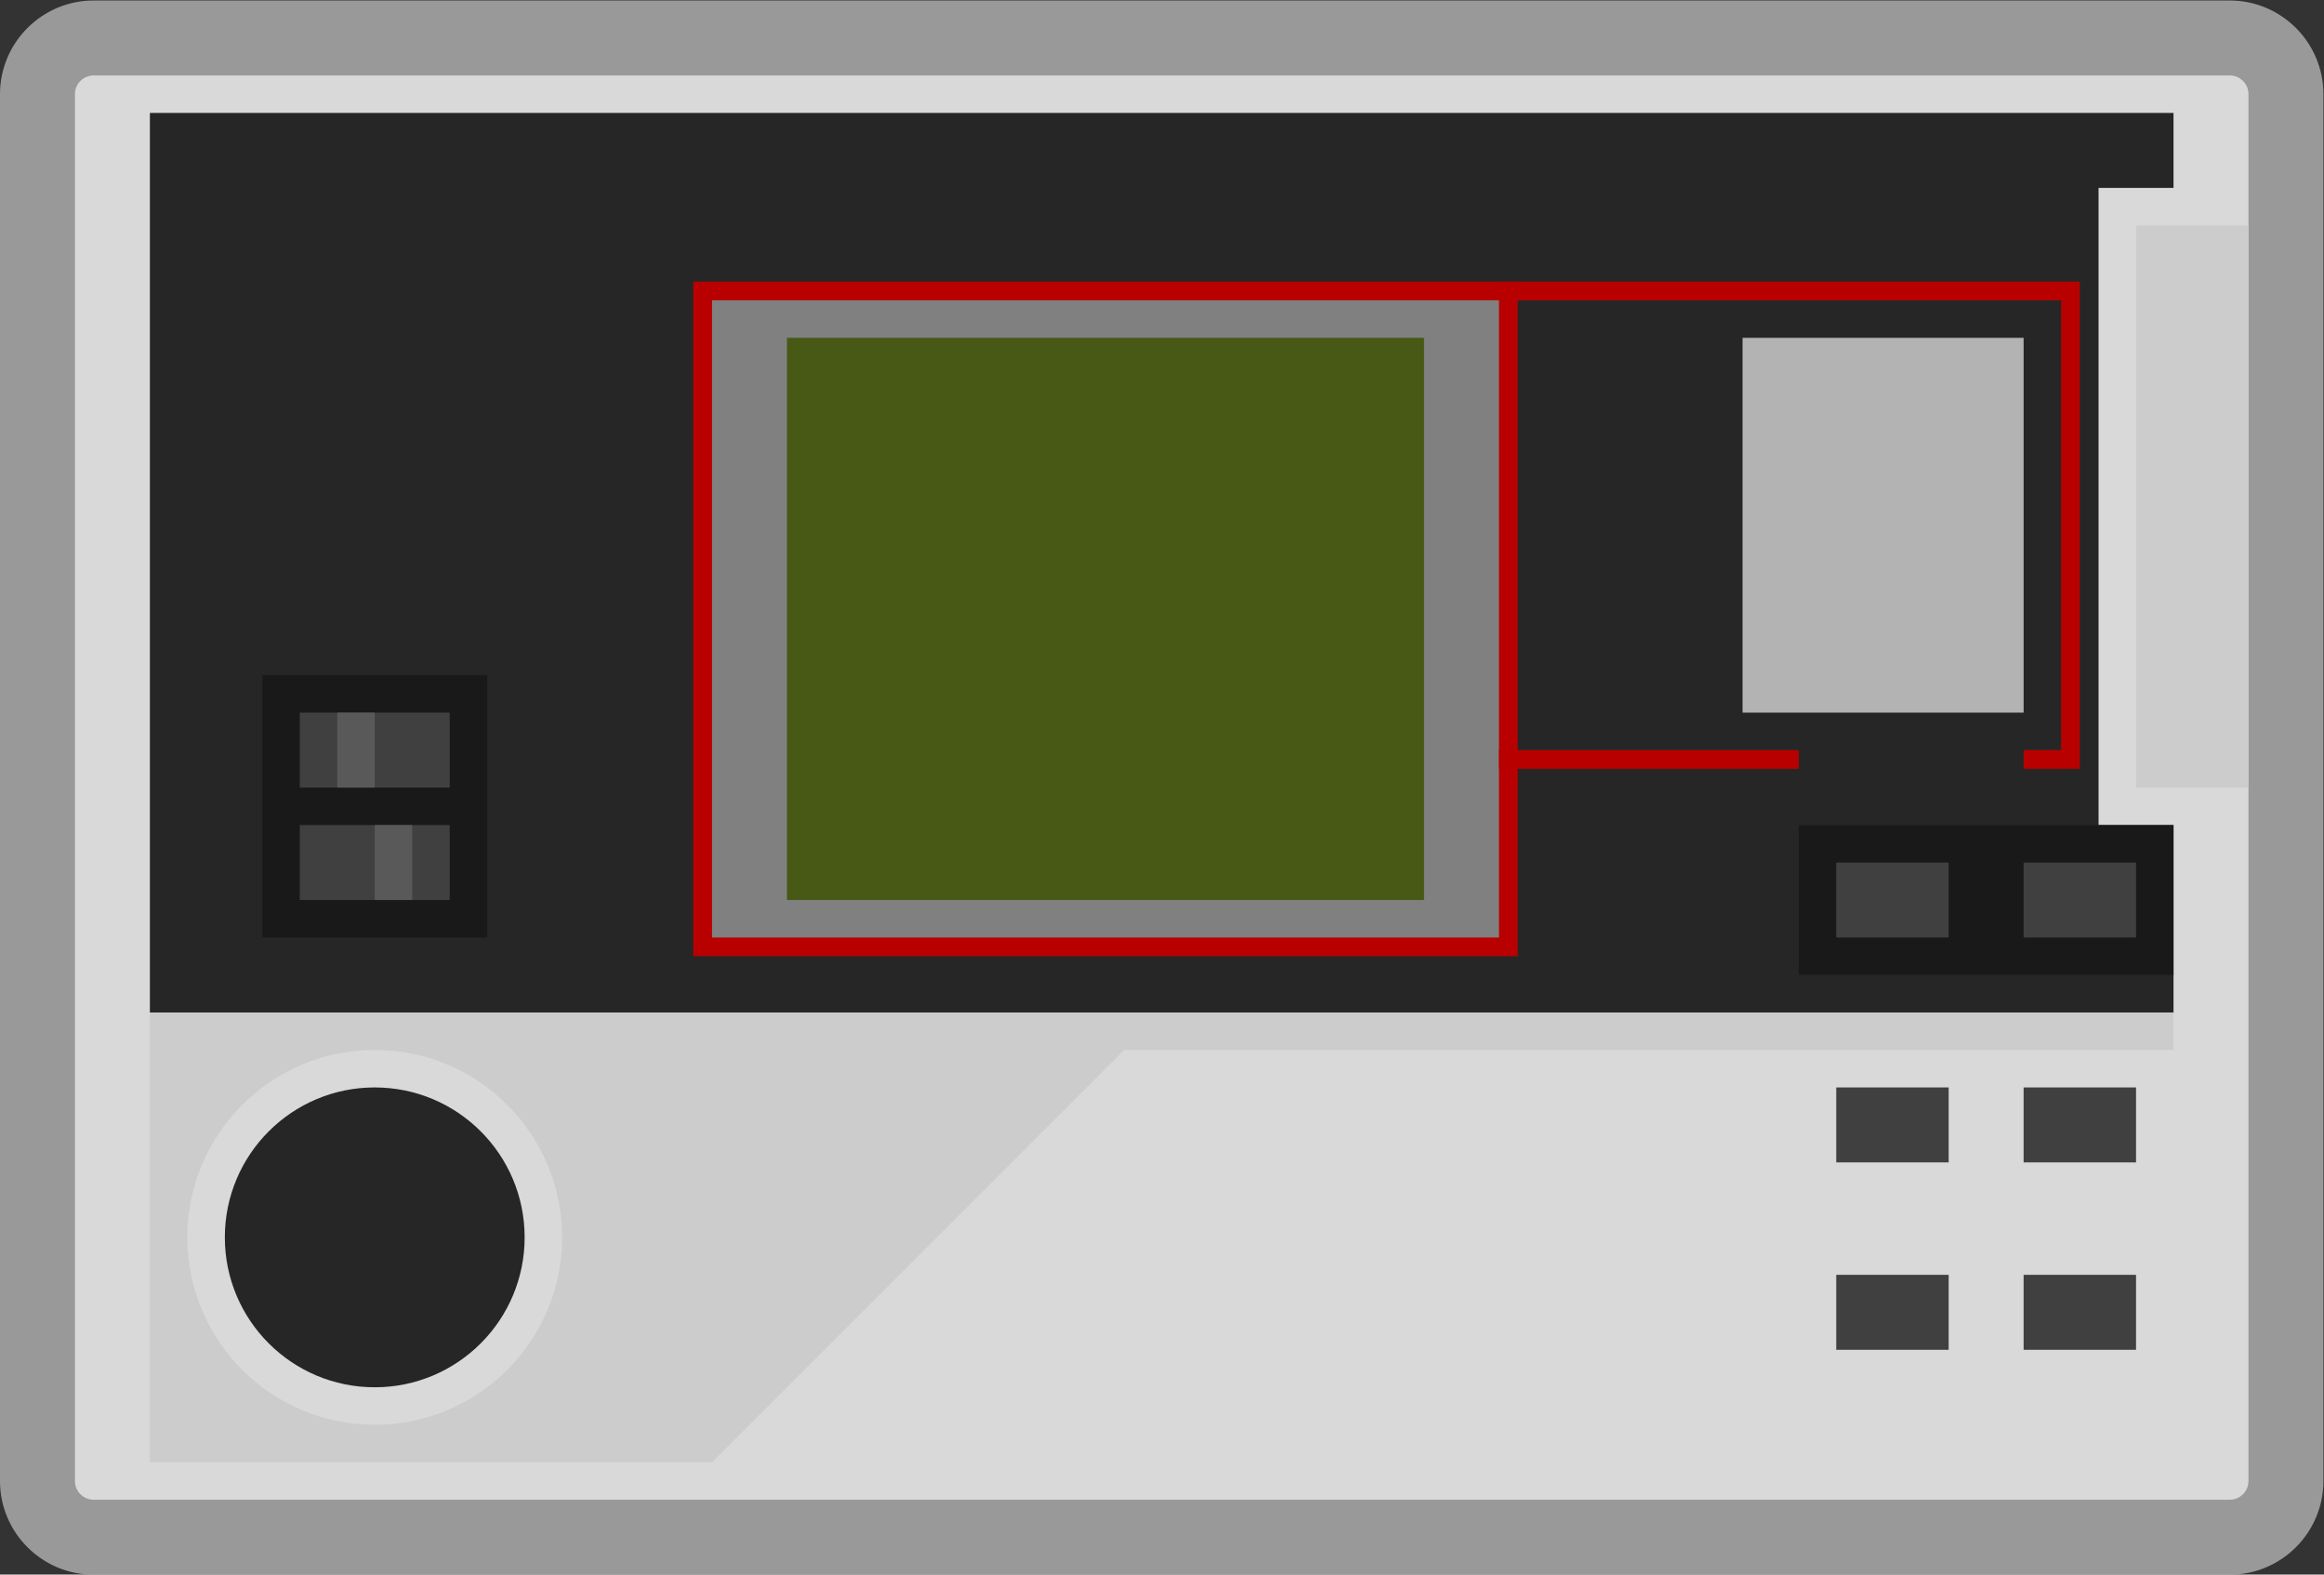 <svg xmlns="http://www.w3.org/2000/svg" xml:space="preserve" width="330.667" height="224"><rect width="100%" height="100%" fill="#333333" stroke="none"/><defs><clipPath id="a" clipPathUnits="userSpaceOnUse"><path d="M0 256h256V0H0Z"/></clipPath><clipPath id="b" clipPathUnits="userSpaceOnUse"><path d="M4 212h248V44H4Z"/></clipPath></defs><g clip-path="url(#a)" transform="matrix(1.333 0 0 -1.333 -5.333 282.667)"><g clip-path="url(#b)" style="opacity:.5"><path d="M0 0h-228c-5.514 0-10-4.486-10-10v-148c0-5.514 4.486-10 10-10H0c5.514 0 10 4.486 10 10v148C10-4.486 5.514 0 0 0" style="fill:#fff;fill-opacity:1;fill-rule:nonzero;stroke:none" transform="translate(242 212)"/></g><path d="M0 0h-228a2 2 0 0 0-2 2v148a2 2 0 0 0 2 2H0a2 2 0 0 0 2-2V2a2 2 0 0 0-2-2" style="fill:#d9d9d9;fill-opacity:1;fill-rule:nonzero;stroke:none" transform="translate(242 52)"/><path d="M0 0v8h-216v-96H0v20h-8V0Z" style="fill:#262626;fill-opacity:1;fill-rule:nonzero;stroke:none" transform="translate(236 192)"/><path d="M56 112H32v28h24zm180-4h-40v16h40z" style="fill:#191919;fill-opacity:1;fill-rule:nonzero;stroke:none"/><path d="M0 0v-48h60l44 44h112v4z" style="fill:#ccc;fill-opacity:1;fill-rule:nonzero;stroke:none" transform="translate(20 104)"/><path d="M0 0c0-11.046-8.954-20-20-20s-20 8.954-20 20 8.954 20 20 20S0 11.046 0 0" style="fill:#d9d9d9;fill-opacity:1;fill-rule:nonzero;stroke:none" transform="translate(64 80)"/><path d="M0 0c0-8.837-7.164-16-16-16S-32-8.837-32 0s7.164 16 16 16S0 8.837 0 0" style="fill:#262626;fill-opacity:1;fill-rule:nonzero;stroke:none" transform="translate(60 80)"/><path d="M212 88h-12v8h12zm20 0h-12v8h12zm-20 24h-12v8h12zm20 0h-12v8h12zm-20-44h-12v8h12zm20 0h-12v8h12z" style="fill:#404040;fill-opacity:1;fill-rule:nonzero;stroke:none"/><path d="M166 110H78v72h88z" style="fill:#b80000;fill-opacity:1;fill-rule:nonzero;stroke:none"/><path d="M164 112H80v68h84z" style="fill:gray;fill-opacity:1;fill-rule:nonzero;stroke:none"/><path d="M156 116H88v60h68z" style="fill:#485915;fill-opacity:1;fill-rule:nonzero;stroke:none"/><path d="M196 132h-32v-2h32z" style="fill:#b80000;fill-opacity:1;fill-rule:nonzero;stroke:none"/><path d="M0 0h-60v-2H0v-48h-4v-2h6V0z" style="fill:#b80000;fill-opacity:1;fill-rule:nonzero;stroke:none" transform="translate(224 182)"/><path d="M220 136h-30v40h30z" style="fill:#b3b3b3;fill-opacity:1;fill-rule:nonzero;stroke:none"/><path d="M52 128H36v8h16z" style="fill:#404040;fill-opacity:1;fill-rule:nonzero;stroke:none"/><path d="M44 128h-4v8h4z" style="fill:#595959;fill-opacity:1;fill-rule:nonzero;stroke:none"/><path d="M52 116H36v8h16z" style="fill:#404040;fill-opacity:1;fill-rule:nonzero;stroke:none"/><path d="M48 116h-4v8h4z" style="fill:#595959;fill-opacity:1;fill-rule:nonzero;stroke:none"/><path d="M244 128h-12v60h12z" style="fill:#ccc;fill-opacity:1;fill-rule:nonzero;stroke:none"/></g></svg>